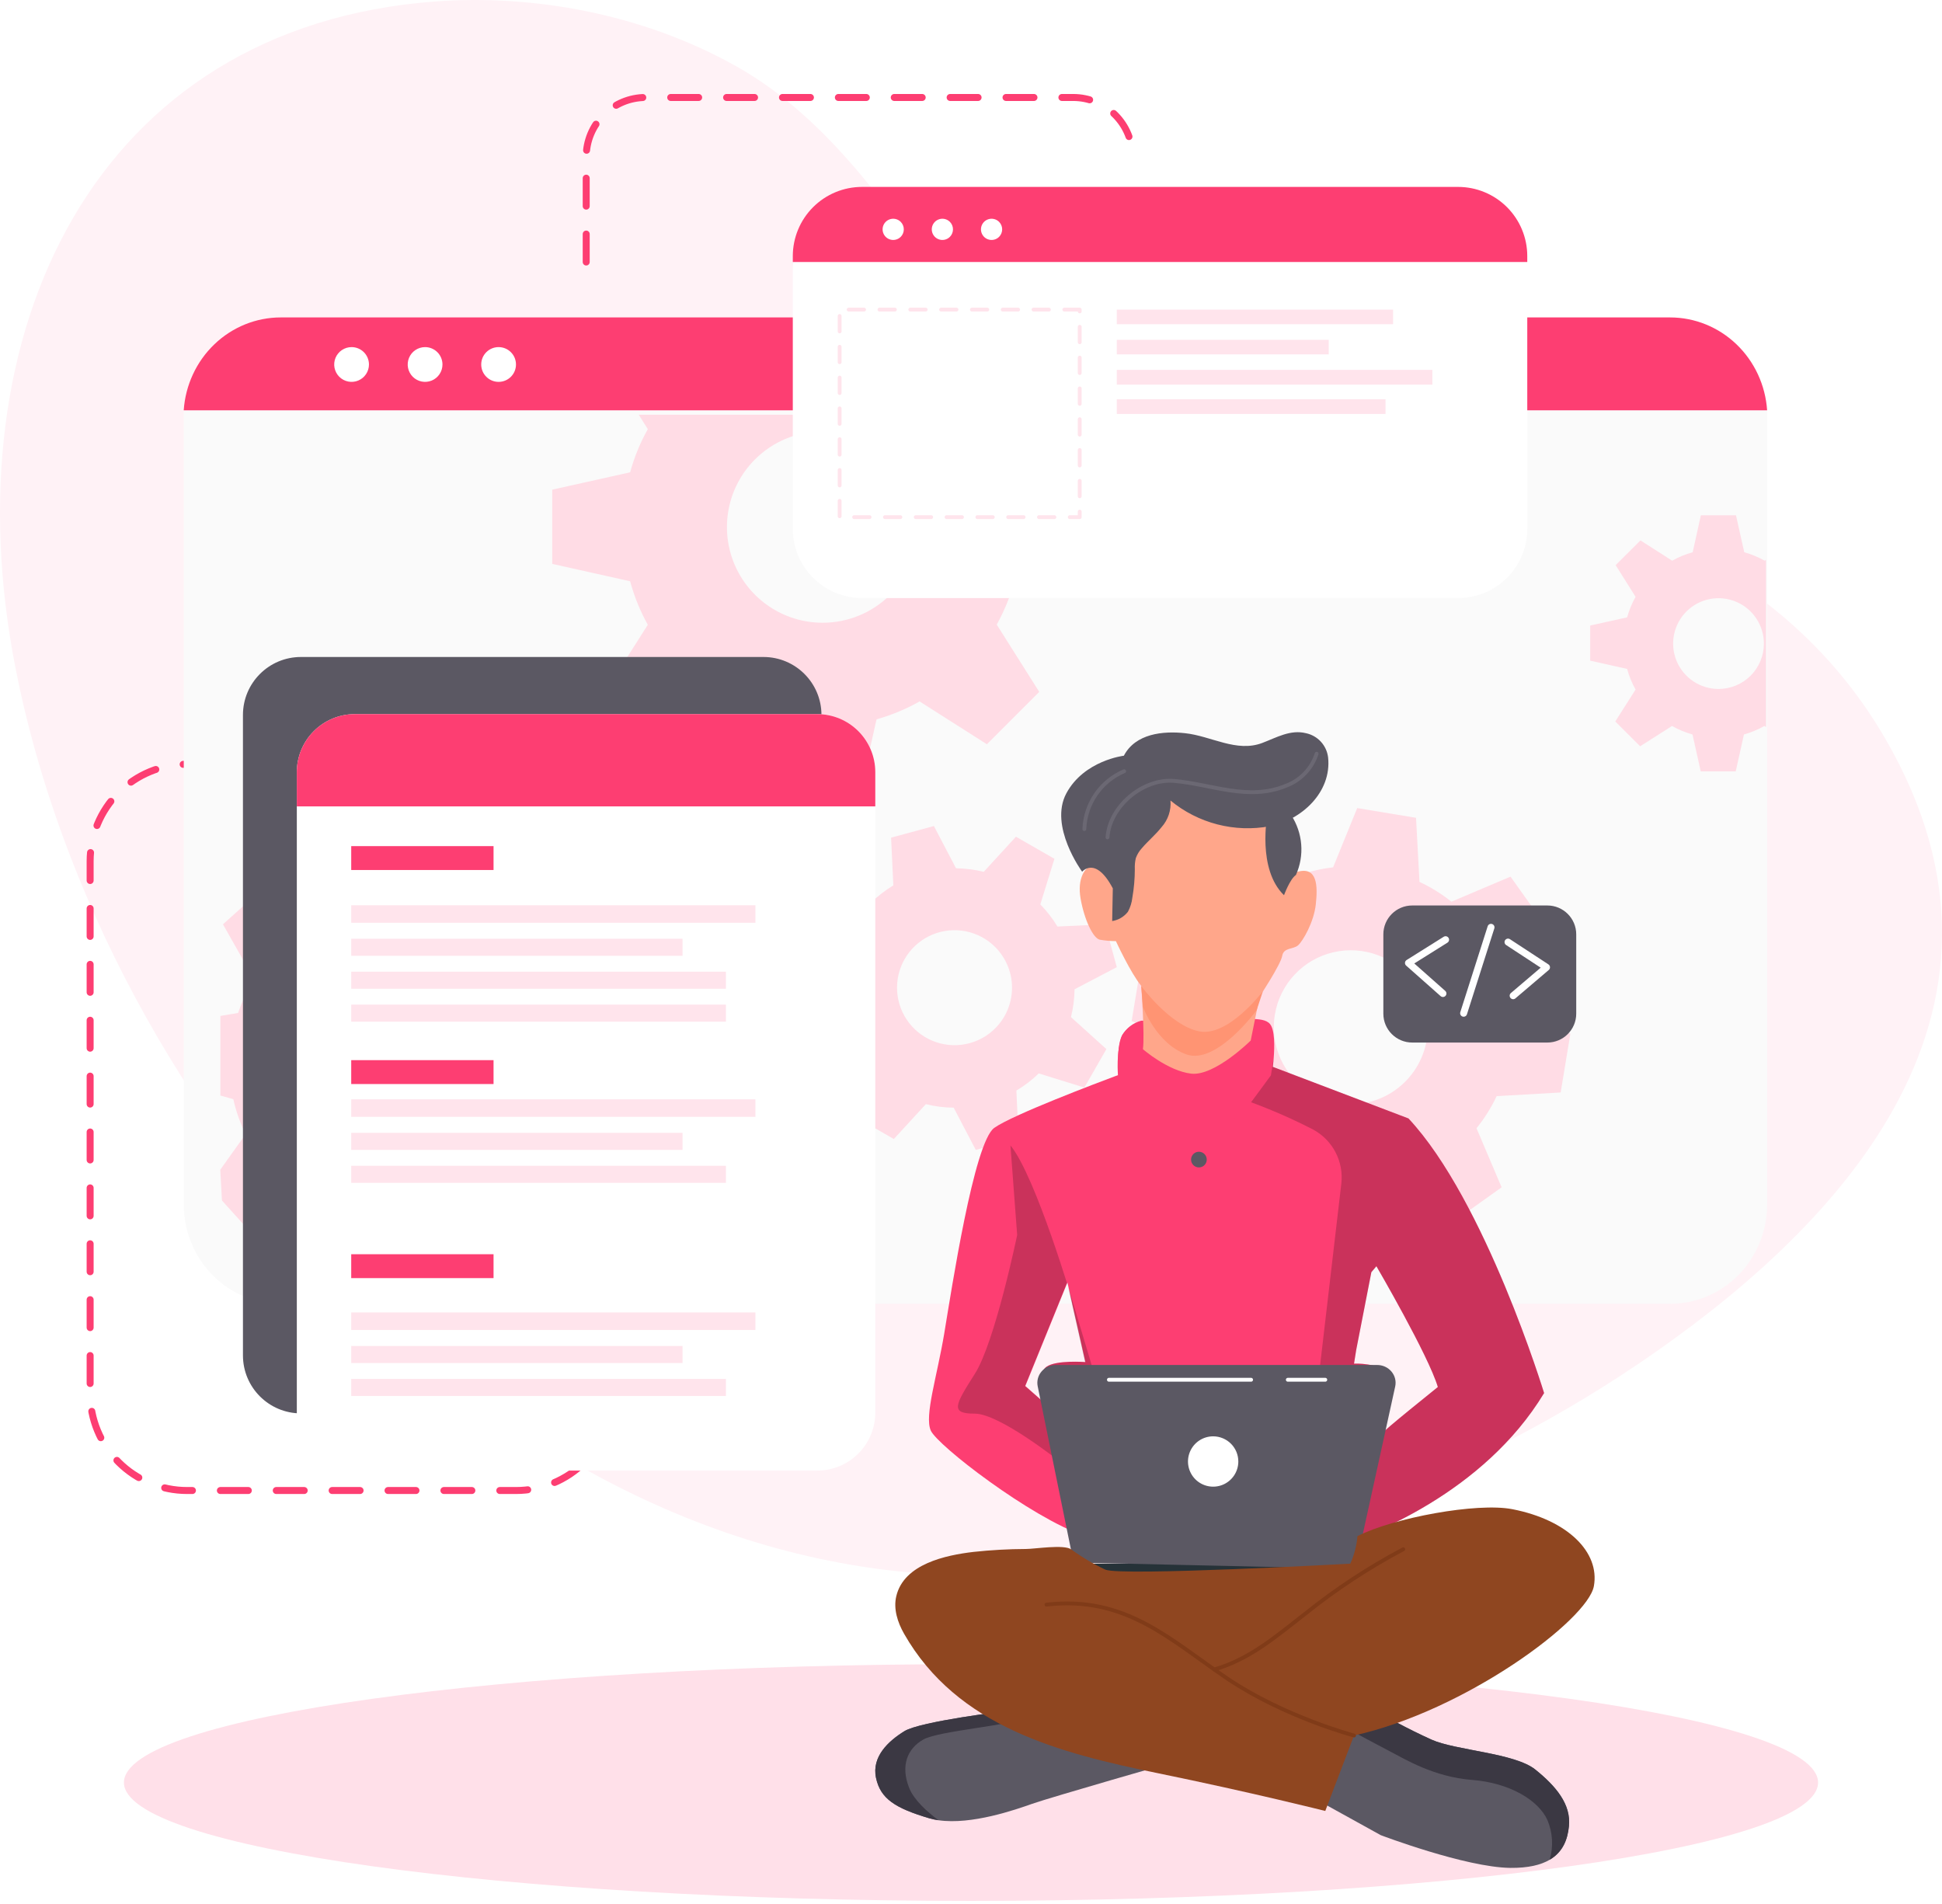 <svg width="556" height="545" viewBox="0 0 556 545" fill="none" xmlns="http://www.w3.org/2000/svg">
<path d="M539.552 211.113C477.833 105.404 310.418 143.051 276.228 91.639C258.715 65.351 239.126 34.796 210.71 18.929C183.624 3.734 152.22 -1.597 124.843 0.403C27.073 7.558 -14.372 95.033 4.407 191.093C29.479 319.229 143.065 450.125 278.001 451.037C348.583 451.569 416.026 426.243 468.83 390.622L470.008 389.825C522.812 353.875 586.683 291.814 539.552 211.113Z" fill="#FFF2F6"/>
<path d="M60.439 218.799H53.576C46.211 218.799 39.148 221.725 33.94 226.933C28.732 232.141 25.806 239.204 25.806 246.569V398.954C25.806 406.319 28.732 413.382 33.94 418.59C39.148 423.798 46.211 426.724 53.576 426.724H147.737C155.102 426.724 162.165 423.798 167.373 418.59C172.581 413.382 175.507 406.319 175.507 398.954" stroke="#FD3E72" stroke-width="2" stroke-linecap="round" stroke-linejoin="round" stroke-dasharray="8 8"/>
<path d="M167.833 75.012V44.913C167.833 40.409 169.62 36.089 172.801 32.901C175.982 29.713 180.298 27.917 184.802 27.907H307.252C311.762 27.907 316.088 29.698 319.277 32.888C322.466 36.077 324.258 40.402 324.258 44.913" stroke="#FD3E72" stroke-width="2" stroke-linecap="round" stroke-linejoin="round" stroke-dasharray="8 8"/>
<path d="M278 544.21C411.94 544.21 520.519 529.039 520.519 510.325C520.519 491.61 411.94 476.439 278 476.439C144.06 476.439 35.481 491.61 35.481 510.325C35.481 529.039 144.06 544.21 278 544.21Z" fill="#FFE0E9"/>
<g filter="url(#filter0_d)">
<path d="M52.601 113.47H505.932V340.828C505.932 348.369 503.015 355.6 497.824 360.932C492.632 366.264 485.59 369.26 478.248 369.26H80.298C72.956 369.26 65.914 366.264 60.723 360.932C55.531 355.6 52.614 348.369 52.614 340.828V113.47H52.601Z" fill="#FAFAFA"/>
<path d="M505.931 113.47H52.6C53.09 106.253 56.23 99.496 61.386 94.561C66.542 89.626 73.33 86.88 80.382 86.878H478.149C485.201 86.88 491.99 89.626 497.146 94.561C502.302 99.496 505.441 106.253 505.931 113.47Z" fill="#FD3E72"/>
<path d="M105.635 100.351C105.635 101.336 105.343 102.298 104.796 103.116C104.25 103.934 103.472 104.572 102.563 104.949C101.654 105.326 100.653 105.424 99.688 105.232C98.722 105.04 97.836 104.566 97.14 103.87C96.444 103.174 95.97 102.287 95.778 101.322C95.586 100.357 95.684 99.356 96.061 98.447C96.438 97.537 97.076 96.76 97.894 96.213C98.712 95.667 99.674 95.375 100.659 95.375C101.978 95.375 103.244 95.899 104.178 96.832C105.111 97.766 105.635 99.031 105.635 100.351Z" fill="white"/>
<path d="M126.68 100.351C126.68 101.336 126.388 102.298 125.841 103.116C125.294 103.934 124.517 104.572 123.608 104.949C122.698 105.326 121.698 105.424 120.732 105.232C119.767 105.04 118.88 104.566 118.184 103.87C117.488 103.174 117.014 102.287 116.822 101.322C116.63 100.357 116.729 99.356 117.106 98.447C117.482 97.537 118.12 96.76 118.938 96.213C119.757 95.667 120.719 95.375 121.703 95.375C123.023 95.375 124.289 95.899 125.222 96.832C126.155 97.766 126.68 99.031 126.68 100.351Z" fill="white"/>
<path d="M142.75 105.328C145.499 105.328 147.727 103.1 147.727 100.351C147.727 97.603 145.499 95.375 142.75 95.375C140.002 95.375 137.774 97.603 137.774 100.351C137.774 103.1 140.002 105.328 142.75 105.328Z" fill="white"/>
<path d="M505.235 156.523C503.389 155.487 501.425 154.675 499.385 154.105L497.017 143.531H486.963L484.62 154.105C482.569 154.664 480.595 155.477 478.745 156.523L469.665 150.711L462.562 157.79L468.272 166.869C467.227 168.72 466.415 170.694 465.854 172.745L455.28 175.087V185.142L465.854 187.51C466.408 189.571 467.221 191.553 468.272 193.41L462.46 202.553L469.577 209.657L478.707 203.845C480.554 204.893 482.523 205.71 484.57 206.276L486.925 216.837H496.941L499.297 206.276C501.337 205.704 503.302 204.888 505.147 203.845L505.615 204.149V156.27L505.235 156.523ZM492.015 193.246C489.445 193.246 486.933 192.484 484.796 191.055C482.659 189.627 480.994 187.597 480.011 185.223C479.028 182.848 478.772 180.235 479.274 177.714C479.776 175.194 481.015 172.879 482.833 171.062C484.651 169.246 486.967 168.01 489.489 167.51C492.01 167.01 494.622 167.269 496.996 168.254C499.37 169.239 501.398 170.907 502.824 173.045C504.25 175.183 505.01 177.696 505.007 180.266C505.007 181.972 504.671 183.661 504.018 185.236C503.365 186.812 502.408 188.243 501.201 189.449C499.995 190.654 498.562 191.61 496.986 192.261C495.41 192.913 493.721 193.247 492.015 193.246Z" fill="#FFDCE5"/>
<path d="M312.76 157.499V136.301L290.474 131.35C289.271 127.044 287.571 122.892 285.408 118.978L288.106 114.736H182.877L185.473 118.864C183.284 122.761 181.583 126.911 180.408 131.223L158.109 136.187V157.436L180.408 162.412C181.583 166.756 183.284 170.941 185.473 174.872L173.228 194.133L188.233 209.125L207.481 196.868C211.386 199.064 215.539 200.786 219.853 201.996L224.817 224.22H245.964L250.953 201.946C255.252 200.729 259.392 199.008 263.286 196.817L282.547 209.075L297.539 194.082L285.37 174.822C287.527 170.914 289.227 166.772 290.436 162.475L312.76 157.499ZM235.517 174.29C230.099 174.29 224.804 172.683 220.3 169.674C215.795 166.664 212.285 162.386 210.212 157.382C208.139 152.377 207.596 146.87 208.653 141.557C209.71 136.243 212.319 131.363 216.149 127.533C219.98 123.702 224.86 121.093 230.173 120.037C235.486 118.98 240.993 119.522 245.998 121.595C251.003 123.668 255.281 127.179 258.29 131.683C261.3 136.187 262.906 141.483 262.906 146.9C262.908 150.497 262.201 154.06 260.825 157.384C259.449 160.707 257.432 163.728 254.888 166.271C252.344 168.815 249.324 170.832 246 172.208C242.676 173.584 239.114 174.291 235.517 174.29Z" fill="#FFDCE5"/>
<path d="M172.116 312.277L173.015 295.448L155.578 290.535C154.768 287.077 153.57 283.721 152.007 280.531L162.542 265.741L151.247 253.218L135.469 262.082C132.453 260.184 129.228 258.642 125.858 257.485L122.844 239.605L106.028 238.833L101.165 256.32C97.701 257.097 94.342 258.287 91.162 259.866L76.384 249.343L63.835 260.625L72.775 276.416C70.859 279.419 69.311 282.641 68.166 286.014L63.101 286.85V309.643L66.798 310.682C67.566 314.151 68.752 317.515 70.331 320.698L63.063 330.892L63.544 339.616V339.692L71.053 348.012L86.856 339.084C89.867 341.021 93.103 342.581 96.493 343.732L99.456 360.903L99.595 361.624L116.412 362.511L116.855 360.903L121.274 345.036C124.754 344.257 128.129 343.067 131.328 341.49L146.081 352.001L158.617 340.731L149.753 324.927C151.652 321.928 153.178 318.71 154.299 315.342L172.116 312.277ZM127.454 286.002C124.573 282.798 120.807 280.52 116.632 279.457C112.456 278.394 108.06 278.593 103.997 280.029C99.935 281.465 96.39 284.073 93.811 287.524C91.231 290.976 89.734 295.114 89.507 299.417C89.28 303.719 90.334 307.992 92.537 311.696C94.739 315.399 97.99 318.366 101.878 320.221C105.767 322.076 110.119 322.736 114.383 322.118C118.646 321.5 122.631 319.631 125.833 316.747C130.107 312.885 132.678 307.487 132.982 301.734C133.285 295.982 131.298 290.343 127.454 286.052V286.002Z" fill="#FFDCE5"/>
<path d="M306.62 287.192C307.271 284.586 307.615 281.913 307.646 279.227L319.739 272.895L316.396 260.625L302.746 261.258C301.363 258.965 299.719 256.84 297.845 254.927L301.885 241.871L290.868 235.54L281.649 245.594C279.048 244.966 276.385 244.626 273.71 244.581L267.378 232.488L255.121 235.818L255.766 249.482C253.473 250.864 251.348 252.508 249.435 254.382L236.367 250.343L230.035 261.347L240.166 270.553C239.511 273.149 239.175 275.815 239.165 278.492L227.047 284.824L230.39 297.081L244.066 296.436C245.421 298.741 247.059 300.867 248.941 302.767L244.876 315.759L255.906 322.091L265.074 312.112C267.678 312.768 270.353 313.104 273.039 313.113L279.37 325.218L291.628 321.888L291.083 310.213L290.995 308.212C293.32 306.843 295.472 305.198 297.402 303.311L310.457 307.364L315.852 297.942L316.763 296.347L306.62 287.192ZM277.66 294.637C274.517 295.504 271.187 295.418 268.093 294.39C264.998 293.362 262.279 291.437 260.28 288.862C258.28 286.286 257.091 283.174 256.863 279.921C256.634 276.668 257.377 273.421 258.997 270.591C260.616 267.761 263.04 265.476 265.96 264.025C268.881 262.575 272.166 262.024 275.4 262.443C278.633 262.862 281.67 264.232 284.124 266.379C286.578 268.526 288.339 271.354 289.184 274.503C290.31 278.701 289.73 283.173 287.571 286.945C285.413 290.717 281.85 293.482 277.66 294.637Z" fill="#FFDCE5"/>
<path d="M446.822 308.769L449.608 291.927L432.564 285.077C432.177 281.488 431.356 277.958 430.12 274.567L442.39 260.903L432.462 246.974L415.545 254.154C412.736 251.903 409.666 249.998 406.402 248.481L405.414 230.133L388.573 227.347L381.672 244.315C378.098 244.735 374.584 245.563 371.199 246.784L357.498 234.514L343.632 244.442L350.825 261.347C348.845 263.818 347.126 266.487 345.696 269.312C345.506 269.704 345.304 270.097 345.127 270.489L326.791 271.502L323.992 288.319L326.753 289.433L341.036 295.194C341.426 298.767 342.247 302.279 343.48 305.654L331.185 319.406L341.125 333.335L358.03 326.117C360.83 328.389 363.895 330.311 367.16 331.841L368.11 350.101L384.939 352.887L391.827 336.045C395.409 335.654 398.929 334.829 402.312 333.588L415.988 345.859L429.917 335.918L422.725 319.001C425.016 316.189 426.951 313.106 428.486 309.82L446.822 308.769ZM399.59 308.009C396.046 310.551 391.829 311.986 387.471 312.131C383.113 312.276 378.809 311.125 375.105 308.824C371.401 306.523 368.462 303.176 366.661 299.204C364.859 295.233 364.276 290.817 364.985 286.515C365.693 282.212 367.662 278.216 370.641 275.032C373.621 271.848 377.478 269.62 381.725 268.628C385.971 267.637 390.416 267.927 394.498 269.462C398.579 270.996 402.114 273.707 404.655 277.251C408.058 282.005 409.434 287.916 408.479 293.684C407.525 299.453 404.318 304.605 399.564 308.009H399.59Z" fill="#FFDCE5"/>
</g>
<g filter="url(#filter1_d)">
<path d="M218.586 184.092H86.158C76.989 184.092 69.557 191.524 69.557 200.693V384.038C69.557 393.207 76.989 400.639 86.158 400.639H218.586C227.755 400.639 235.187 393.207 235.187 384.038V200.693C235.187 191.524 227.755 184.092 218.586 184.092Z" fill="#5B5863"/>
</g>
<g filter="url(#filter2_d)">
<path d="M250.598 217.053V400.399C250.599 402.58 250.171 404.74 249.338 406.756C248.504 408.771 247.282 410.603 245.74 412.146C244.198 413.689 242.367 414.913 240.352 415.748C238.338 416.583 236.178 417.013 233.997 417.013H101.568C99.388 417.011 97.23 416.58 95.216 415.744C93.203 414.908 91.374 413.684 89.833 412.141C88.293 410.599 87.072 408.768 86.239 406.753C85.406 404.738 84.978 402.579 84.98 400.399V217.053C84.98 212.653 86.727 208.432 89.838 205.319C92.948 202.206 97.168 200.456 101.568 200.452H233.997C238.4 200.452 242.622 202.201 245.735 205.314C248.849 208.428 250.598 212.65 250.598 217.053Z" fill="white"/>
<path d="M250.598 217.053V226.867H84.98V217.053C84.98 212.653 86.727 208.432 89.838 205.319C92.948 202.206 97.168 200.456 101.568 200.452H233.997C238.399 200.452 242.622 202.201 245.735 205.314C248.849 208.428 250.598 212.65 250.598 217.053Z" fill="#FD3E72"/>
<path d="M141.305 238.238H100.556V245.076H141.305V238.238Z" fill="#FD3E72"/>
<path d="M141.305 299.514H100.556V306.352H141.305V299.514Z" fill="#FD3E72"/>
<path d="M141.305 355.078H100.556V361.916H141.305V355.078Z" fill="#FD3E72"/>
<path d="M216.282 255.169H100.556V260.183H216.282V255.169Z" fill="#FFE4EC"/>
<path d="M195.413 264.754H100.556V269.642H195.413V264.754Z" fill="#FFE4EC"/>
<path d="M207.835 274.188H100.556V279.076H207.835V274.188Z" fill="#FFE4EC"/>
<path d="M207.835 283.609H100.556V288.497H207.835V283.609Z" fill="#FFE4EC"/>
<path d="M216.282 310.733H100.556V315.748H216.282V310.733Z" fill="#FFE4EC"/>
<path d="M195.413 320.319H100.556V325.207H195.413V320.319Z" fill="#FFE4EC"/>
<path d="M207.835 329.753H100.556V334.641H207.835V329.753Z" fill="#FFE4EC"/>
<path d="M216.282 371.743H100.556V376.758H216.282V371.743Z" fill="#FFE4EC"/>
<path d="M195.413 381.342H100.556V386.229H195.413V381.342Z" fill="#FFE4EC"/>
<path d="M207.835 390.775H100.556V395.663H207.835V390.775Z" fill="#FFE4EC"/>
</g>
<g filter="url(#filter3_d)">
<path d="M437.262 73.317V147.42C437.262 150.02 436.749 152.595 435.754 154.997C434.758 157.399 433.299 159.581 431.46 161.419C429.621 163.257 427.438 164.715 425.035 165.709C422.632 166.703 420.057 167.214 417.457 167.212H246.787C244.187 167.214 241.612 166.703 239.209 165.709C236.806 164.715 234.623 163.257 232.783 161.419C230.944 159.581 229.485 157.399 228.49 154.997C227.494 152.595 226.982 150.02 226.982 147.42V73.317C226.985 68.065 229.073 63.03 232.786 59.316C236.5 55.603 241.535 53.515 246.787 53.512H417.457C422.71 53.512 427.747 55.599 431.461 59.313C435.175 63.027 437.262 68.064 437.262 73.317Z" fill="white"/>
</g>
<path d="M437.262 73.317V75.013H226.982V73.317C226.985 68.065 229.073 63.03 232.786 59.316C236.5 55.603 241.535 53.515 246.787 53.512H417.457C422.71 53.512 427.747 55.599 431.461 59.313C435.175 63.027 437.262 68.064 437.262 73.317Z" fill="#FD3E72"/>
<path d="M257.879 67.808C257.455 68.234 256.913 68.524 256.323 68.642C255.734 68.76 255.122 68.7 254.566 68.47C254.011 68.24 253.536 67.851 253.201 67.351C252.867 66.851 252.689 66.263 252.689 65.662C252.689 65.06 252.867 64.472 253.201 63.973C253.536 63.473 254.011 63.083 254.566 62.853C255.122 62.623 255.734 62.564 256.323 62.682C256.913 62.8 257.455 63.09 257.879 63.515C258.445 64.087 258.762 64.858 258.762 65.662C258.762 66.466 258.445 67.237 257.879 67.808Z" fill="white"/>
<path d="M271.959 67.808C271.535 68.234 270.993 68.524 270.404 68.642C269.814 68.76 269.202 68.7 268.647 68.47C268.091 68.24 267.616 67.851 267.281 67.351C266.947 66.851 266.769 66.263 266.769 65.662C266.769 65.06 266.947 64.472 267.281 63.973C267.616 63.473 268.091 63.083 268.647 62.853C269.202 62.623 269.814 62.564 270.404 62.682C270.993 62.8 271.535 63.09 271.959 63.515C272.525 64.087 272.842 64.858 272.842 65.662C272.842 66.466 272.525 67.237 271.959 67.808Z" fill="white"/>
<path d="M286.042 67.808C285.617 68.234 285.076 68.524 284.486 68.642C283.896 68.76 283.285 68.7 282.729 68.47C282.173 68.24 281.698 67.851 281.364 67.351C281.03 66.851 280.851 66.263 280.851 65.662C280.851 65.06 281.03 64.472 281.364 63.973C281.698 63.473 282.173 63.083 282.729 62.853C283.285 62.623 283.896 62.564 284.486 62.682C285.076 62.8 285.617 63.09 286.042 63.515C286.607 64.087 286.924 64.858 286.924 65.662C286.924 66.466 286.607 67.237 286.042 67.808Z" fill="white"/>
<path d="M309.126 88.639H240.392V148.053H309.126V88.639Z" stroke="#FFE4EC" stroke-width="1.1" stroke-linecap="round" stroke-linejoin="round" stroke-dasharray="4.41 4.41"/>
<path d="M398.843 88.639H319.738V92.818H398.843V88.639Z" fill="#FFE4EC"/>
<path d="M380.418 97.287H319.738V101.453H380.418V97.287Z" fill="#FFE4EC"/>
<path d="M410.087 105.898H319.738V110.115H410.087V105.898Z" fill="#FFE4EC"/>
<path d="M396.677 114.294H319.738V118.51H396.677V114.294Z" fill="#FFE4EC"/>
<path d="M337.338 504.082C337.338 504.082 300.616 514.604 295.487 516.428C290.828 518.074 278.19 522.506 268.706 521.126C267.79 520.994 266.884 520.8 265.996 520.543C256.385 517.681 252.066 515.01 250.8 508.969C249.534 502.929 254.32 498.472 258.93 495.623C263.539 492.774 288.536 489.798 288.536 489.798L294.576 491.571L337.338 504.082Z" fill="#5B5863"/>
<path d="M268.706 521.126C267.79 520.994 266.884 520.8 265.996 520.543C256.385 517.681 252.066 515.01 250.8 508.969C249.534 502.929 254.32 498.472 258.93 495.623C263.539 492.774 288.536 489.798 288.536 489.798L294.576 491.571C289.105 494.103 268.743 495.483 264.299 498.041C259.854 500.599 257.714 505.411 260.335 511.971C261.741 515.39 265.489 518.745 268.706 521.126Z" fill="#3B3843"/>
<path d="M449.189 522.835C448.809 526.634 447.48 530.192 443.681 532.434C441.148 533.928 437.552 534.814 432.398 534.764C419.52 534.599 395.309 525.393 395.309 525.393L372.642 512.857L384.431 494.205L387.66 489.139L395.992 491.013C395.992 491.013 402.894 494.926 409.833 498.041C416.772 501.156 433.626 501.84 439.565 506.614C445.504 511.388 449.835 516.58 449.189 522.835Z" fill="#5B5863"/>
<path d="M449.19 522.835C448.81 526.634 447.48 530.192 443.681 532.434C444.776 528.699 444.552 524.702 443.048 521.113C440.516 515.428 432.272 510.413 421.433 509.577C410.593 508.742 402.299 503.676 397.956 501.41C394.562 499.65 387.408 495.8 384.432 494.205L387.661 489.139L395.993 491.013C395.993 491.013 402.894 494.926 409.834 498.041C416.773 501.156 433.627 501.84 439.566 506.614C445.505 511.388 449.836 516.58 449.19 522.835Z" fill="#3B3843"/>
<path d="M403.25 320.204L364.894 305.616L364.413 305.427C364.413 305.427 364.552 304.413 364.666 302.894C364.907 299.83 365.033 294.84 363.59 293.156C361.45 290.624 355.397 292.751 349.483 290.041C343.57 287.331 332.642 292.181 332.642 292.181C332.642 292.181 324.74 290.725 321.245 296.423C319.472 301.02 320.08 307.82 320.08 307.82L319.358 308.073C314.787 309.783 289.917 319.14 284.662 322.901C278.85 327.017 272.417 369.273 270.353 381.682C268.289 394.092 264.617 405.273 266.478 409.541C268.339 413.808 295.058 434.385 310.431 439.691C325.804 444.997 380.317 443.49 380.317 443.49C380.317 443.49 381.204 443.249 382.787 442.743C392.005 439.78 424.713 427.547 442.074 398.828C442.099 398.879 425.283 343.757 403.25 320.204ZM299.617 391.281C296.793 393.282 298.351 401.031 298.351 401.031L293.551 396.802L305.606 367.158L310.747 389.951C310.747 389.951 302.441 389.293 299.617 391.281ZM396.057 410.111C394.728 410.794 399.856 396.549 397.425 393.32C394.994 390.09 387.662 390.394 387.662 390.394L388.282 386.507L392.626 364.22L394.069 362.511C394.069 362.511 408.986 388.077 411.658 397.093C411.658 397.118 395.399 410.111 396.057 410.111Z" fill="#FD3E72"/>
<path d="M326.741 292.219C325.589 292.522 324.509 293.053 323.567 293.782C322.625 294.511 321.84 295.422 321.258 296.461C319.244 300.007 320.46 311.163 320.46 311.163C320.46 311.163 330.856 321.445 339.707 325.789L342.316 311.112L346.368 325.789C346.368 325.789 360.069 316.102 363.868 307.909C363.868 307.909 365.134 298.348 363.868 295.246C363.58 294.384 363.032 293.633 362.3 293.095C361.567 292.558 360.686 292.261 359.778 292.245" fill="#FD3E72"/>
<path d="M330.83 227.752L311.025 248.773C311.025 248.773 308.303 251.191 309.379 257.282C310.456 263.373 312.988 268.679 314.9 269.033C316.414 269.298 317.948 269.434 319.484 269.439C319.484 269.439 323.726 278.632 326.74 282.241C326.74 282.241 327.778 296.436 327.221 300.374C327.221 300.374 334.338 306.591 341.036 307.377C347.735 308.162 358.081 297.905 358.081 297.905L360.613 285.343C360.613 285.343 366.691 276.125 367.097 273.668C367.502 271.211 370.288 271.845 371.655 270.629C373.023 269.413 376.176 264.006 376.72 258.89C377.265 253.775 377.278 247.899 371.339 249.621C366.185 248.241 369.414 237.351 369.414 237.351L360.36 229.373L330.83 227.752Z" fill="#FFA68A"/>
<path opacity="0.2" d="M403.248 320.204L364.892 305.616L364.411 305.426C364.411 305.426 364.55 304.413 364.664 302.894L363.866 307.87L358.193 315.569C364.258 317.802 370.178 320.407 375.922 323.37C378.671 324.842 380.914 327.108 382.359 329.872C383.805 332.636 384.385 335.771 384.026 338.869L376.96 399.334L374.06 433.663L382.81 442.743C392.029 439.779 424.737 427.547 442.098 398.828C442.098 398.878 425.281 343.757 403.248 320.204ZM396.055 410.11C394.726 410.794 399.854 396.548 397.423 393.319C394.992 390.09 387.66 390.394 387.66 390.394L388.28 386.507L392.624 364.22L394.067 362.511C394.067 362.511 408.984 388.077 411.656 397.093C411.656 397.118 395.397 410.11 396.055 410.11Z" fill="black"/>
<path opacity="0.2" d="M313.291 393.32L307.327 373.388C307.327 373.388 296.627 336.907 289.295 327.916L291.22 353.571C291.22 353.571 284.888 384.215 279.102 393.32C273.315 402.424 272.023 404.716 279.102 404.716C286.18 404.716 303.414 418.443 303.414 418.443L302.085 407.046L313.291 393.32ZM298.26 401.031L293.461 396.802L305.516 367.158L310.657 389.951C310.657 389.951 302.401 389.331 299.577 391.319C296.754 393.307 298.26 401.031 298.26 401.031Z" fill="black"/>
<path d="M327.22 288.217C327.22 288.217 331.083 298.854 339.706 301.881C348.329 304.907 359.777 289.218 359.777 289.218L361.574 283.786C361.574 283.786 351.672 296.93 343.328 295.271C334.983 293.612 326.739 282.291 326.739 282.291L327.22 288.217Z" fill="#FF9473"/>
<path d="M318.421 263.69C320.207 263.408 321.818 262.457 322.929 261.031C323.607 259.778 324.037 258.407 324.195 256.991C324.665 254.298 324.902 251.57 324.904 248.836C324.848 247.768 324.946 246.698 325.195 245.658C325.576 244.611 326.161 243.651 326.918 242.834C328.703 240.732 330.868 238.959 332.578 236.781C333.494 235.753 334.191 234.549 334.627 233.243C335.062 231.937 335.227 230.555 335.11 229.183C339.028 232.413 343.606 234.746 348.521 236.017C353.437 237.288 358.572 237.467 363.564 236.541C372.618 234.768 381.292 226.828 380.241 216.85C380.042 215.177 379.325 213.608 378.19 212.363C377.054 211.119 375.557 210.261 373.909 209.911C369.439 208.796 365.425 211.177 361.373 212.709C353.991 215.495 346.76 210.708 339.302 209.911C332.97 209.214 325.081 210.012 321.764 216.356C321.764 216.356 310.367 217.698 305.302 227.119C300.237 236.541 309.823 249.571 309.823 249.571C309.823 249.571 313.622 244.911 318.598 254.332L318.421 263.69Z" fill="#5B5863"/>
<path d="M362.842 233.362C362.842 233.362 359.878 248.811 367.616 256.295C367.616 256.295 369.312 251.647 371.022 250.508C372.254 247.766 372.776 244.758 372.54 241.761C372.303 238.765 371.315 235.876 369.667 233.362C363.943 224.371 362.842 233.362 362.842 233.362Z" fill="#5B5863"/>
<path d="M376.949 215.786C376.269 217.894 375.118 219.819 373.582 221.414C372.046 223.01 370.166 224.233 368.085 224.992C357.347 229.373 346.925 224.523 336.162 223.574C327.386 222.788 317.699 230.715 317.079 239.731" stroke="#6B6873" stroke-width="1.1" stroke-linecap="round" stroke-linejoin="round"/>
<path d="M310.456 237.351C310.587 233.793 311.729 230.346 313.747 227.413C315.765 224.48 318.576 222.182 321.852 220.788" stroke="#6B6873" stroke-width="1.1" stroke-linecap="round" stroke-linejoin="round"/>
<g filter="url(#filter4_d)">
<path d="M443.01 257.232H404.325C399.758 257.232 396.056 260.934 396.056 265.501V288.205C396.056 292.772 399.758 296.474 404.325 296.474H443.01C447.577 296.474 451.279 292.772 451.279 288.205V265.501C451.279 260.934 447.577 257.232 443.01 257.232Z" fill="#5B5863"/>
</g>
<path d="M413.872 269.034L403.248 275.694L413.113 284.432" stroke="white" stroke-width="2" stroke-linecap="round" stroke-linejoin="round"/>
<path d="M433.221 285.065L442.769 276.935L431.752 269.717" stroke="white" stroke-width="2" stroke-linecap="round" stroke-linejoin="round"/>
<path d="M419.04 290.079L426.878 265.488" stroke="white" stroke-width="2" stroke-linecap="round" stroke-linejoin="round"/>
<path d="M345.492 331.981C345.492 332.424 345.361 332.857 345.115 333.226C344.868 333.594 344.518 333.882 344.109 334.051C343.699 334.221 343.248 334.265 342.814 334.179C342.379 334.092 341.98 333.879 341.666 333.565C341.353 333.252 341.139 332.853 341.053 332.418C340.966 331.983 341.011 331.532 341.18 331.123C341.35 330.713 341.637 330.363 342.006 330.117C342.374 329.871 342.808 329.739 343.251 329.739C343.546 329.738 343.838 329.794 344.111 329.906C344.383 330.019 344.631 330.184 344.84 330.392C345.048 330.6 345.213 330.848 345.325 331.121C345.437 331.394 345.494 331.686 345.492 331.981Z" fill="#5B5863"/>
<path d="M384.774 451.29H307.53C307.05 451.29 306.589 451.099 306.25 450.76C305.91 450.42 305.719 449.959 305.719 449.479C305.719 448.999 305.91 448.538 306.25 448.199C306.589 447.859 307.05 447.668 307.53 447.668H384.774C385.254 447.668 385.714 447.859 386.054 448.199C386.394 448.538 386.584 448.999 386.584 449.479C386.584 449.959 386.394 450.42 386.054 450.76C385.714 451.099 385.254 451.29 384.774 451.29Z" fill="#263238"/>
<path d="M388.903 444.982L399.447 396.953C399.611 396.208 399.601 395.438 399.417 394.697C399.234 393.957 398.881 393.266 398.386 392.675C397.891 392.083 397.266 391.607 396.556 391.28C395.847 390.954 395.07 390.785 394.285 390.787H302.259C301.48 390.787 300.71 390.955 300.006 391.278C299.302 391.601 298.681 392.071 298.187 392.655C297.693 393.239 297.339 393.922 297.151 394.654C296.962 395.386 296.943 396.15 297.096 396.891L306.557 443.319C306.789 444.459 307.415 445.489 308.333 446.237C309.251 446.985 310.404 447.407 311.603 447.434L383.611 449.035C384.842 449.061 386.043 448.671 387.009 447.931C387.975 447.192 388.645 446.149 388.903 444.982Z" fill="#5B5863"/>
<path d="M354.535 418.43C354.532 419.854 354.107 421.246 353.314 422.429C352.521 423.613 351.395 424.534 350.078 425.078C348.761 425.621 347.313 425.762 345.916 425.482C344.519 425.203 343.237 424.516 342.23 423.508C341.224 422.499 340.539 421.216 340.262 419.818C339.985 418.421 340.128 416.973 340.674 415.657C341.22 414.341 342.143 413.217 343.328 412.425C344.512 411.634 345.905 411.212 347.329 411.212C348.277 411.212 349.215 411.399 350.09 411.762C350.965 412.125 351.76 412.656 352.429 413.327C353.098 413.997 353.628 414.793 353.99 415.669C354.351 416.544 354.536 417.483 354.535 418.43Z" fill="white"/>
<path d="M368.705 395.016H379.43" stroke="white" stroke-width="1.1" stroke-linecap="round" stroke-linejoin="round"/>
<path d="M317.482 395.016H358.193" stroke="white" stroke-width="1.1" stroke-linecap="round" stroke-linejoin="round"/>
<path d="M387.66 496.864L379.43 518.467C379.43 518.467 358.435 513.174 331.551 507.665C303.427 501.904 274.062 494.445 258.828 467.714C256.98 464.46 255.739 460.61 256.612 456.963C258.803 447.732 270.82 445.225 278.734 444.3C283.71 443.762 288.71 443.483 293.715 443.465C296.247 443.465 304.668 442.084 306.707 443.591C309.77 445.826 313.039 447.764 316.47 449.378C320.965 451.29 386.584 447.669 386.584 447.669C387.726 445.179 388.424 442.509 388.648 439.78C398.968 434.537 422.838 430.105 432.968 432.068C448.835 435.145 458.091 444.402 456.331 454.101C454.571 463.801 419.52 489.811 387.66 496.864Z" fill="#8F4620"/>
<path d="M387.661 496.864C387.661 496.864 367.691 491.571 351.382 480.554C335.072 469.537 322.333 456.748 299.603 459.394" stroke="#803B18" stroke-width="1.1" stroke-linecap="round" stroke-linejoin="round"/>
<path d="M347.645 477.958C357.953 474.995 365.513 468.322 373.781 461.927C382.503 454.927 391.869 448.771 401.754 443.541" stroke="#803B18" stroke-width="1.1" stroke-linecap="round" stroke-linejoin="round"/>
<defs>
<filter id="filter0_d" x="40.6" y="78.878" width="477.332" height="306.382" filterUnits="userSpaceOnUse" color-interpolation-filters="sRGB">
<feFlood flood-opacity="0" result="BackgroundImageFix"/>
<feColorMatrix in="SourceAlpha" type="matrix" values="0 0 0 0 0 0 0 0 0 0 0 0 0 0 0 0 0 0 127 0"/>
<feOffset dy="4"/>
<feGaussianBlur stdDeviation="6"/>
<feColorMatrix type="matrix" values="0 0 0 0 0 0 0 0 0 0 0 0 0 0 0 0 0 0 0.15 0"/>
<feBlend mode="normal" in2="BackgroundImageFix" result="effect1_dropShadow"/>
<feBlend mode="normal" in="SourceGraphic" in2="effect1_dropShadow" result="shape"/>
</filter>
<filter id="filter1_d" x="62.557" y="181.092" width="179.63" height="230.548" filterUnits="userSpaceOnUse" color-interpolation-filters="sRGB">
<feFlood flood-opacity="0" result="BackgroundImageFix"/>
<feColorMatrix in="SourceAlpha" type="matrix" values="0 0 0 0 0 0 0 0 0 0 0 0 0 0 0 0 0 0 127 0"/>
<feOffset dy="4"/>
<feGaussianBlur stdDeviation="3.5"/>
<feColorMatrix type="matrix" values="0 0 0 0 0 0 0 0 0 0 0 0 0 0 0 0 0 0 0.1 0"/>
<feBlend mode="normal" in2="BackgroundImageFix" result="effect1_dropShadow"/>
<feBlend mode="normal" in="SourceGraphic" in2="effect1_dropShadow" result="shape"/>
</filter>
<filter id="filter2_d" x="77.98" y="197.452" width="179.618" height="230.56" filterUnits="userSpaceOnUse" color-interpolation-filters="sRGB">
<feFlood flood-opacity="0" result="BackgroundImageFix"/>
<feColorMatrix in="SourceAlpha" type="matrix" values="0 0 0 0 0 0 0 0 0 0 0 0 0 0 0 0 0 0 127 0"/>
<feOffset dy="4"/>
<feGaussianBlur stdDeviation="3.5"/>
<feColorMatrix type="matrix" values="0 0 0 0 0 0 0 0 0 0 0 0 0 0 0 0 0 0 0.15 0"/>
<feBlend mode="normal" in2="BackgroundImageFix" result="effect1_dropShadow"/>
<feBlend mode="normal" in="SourceGraphic" in2="effect1_dropShadow" result="shape"/>
</filter>
<filter id="filter3_d" x="216.982" y="47.512" width="230.28" height="133.7" filterUnits="userSpaceOnUse" color-interpolation-filters="sRGB">
<feFlood flood-opacity="0" result="BackgroundImageFix"/>
<feColorMatrix in="SourceAlpha" type="matrix" values="0 0 0 0 0 0 0 0 0 0 0 0 0 0 0 0 0 0 127 0"/>
<feOffset dy="4"/>
<feGaussianBlur stdDeviation="5"/>
<feColorMatrix type="matrix" values="0 0 0 0 0 0 0 0 0 0 0 0 0 0 0 0 0 0 0.08 0"/>
<feBlend mode="normal" in2="BackgroundImageFix" result="effect1_dropShadow"/>
<feBlend mode="normal" in="SourceGraphic" in2="effect1_dropShadow" result="shape"/>
</filter>
<filter id="filter4_d" x="390.056" y="253.232" width="67.223" height="51.242" filterUnits="userSpaceOnUse" color-interpolation-filters="sRGB">
<feFlood flood-opacity="0" result="BackgroundImageFix"/>
<feColorMatrix in="SourceAlpha" type="matrix" values="0 0 0 0 0 0 0 0 0 0 0 0 0 0 0 0 0 0 127 0"/>
<feOffset dy="2"/>
<feGaussianBlur stdDeviation="3"/>
<feColorMatrix type="matrix" values="0 0 0 0 0 0 0 0 0 0 0 0 0 0 0 0 0 0 0.15 0"/>
<feBlend mode="normal" in2="BackgroundImageFix" result="effect1_dropShadow"/>
<feBlend mode="normal" in="SourceGraphic" in2="effect1_dropShadow" result="shape"/>
</filter>
</defs>
</svg>
